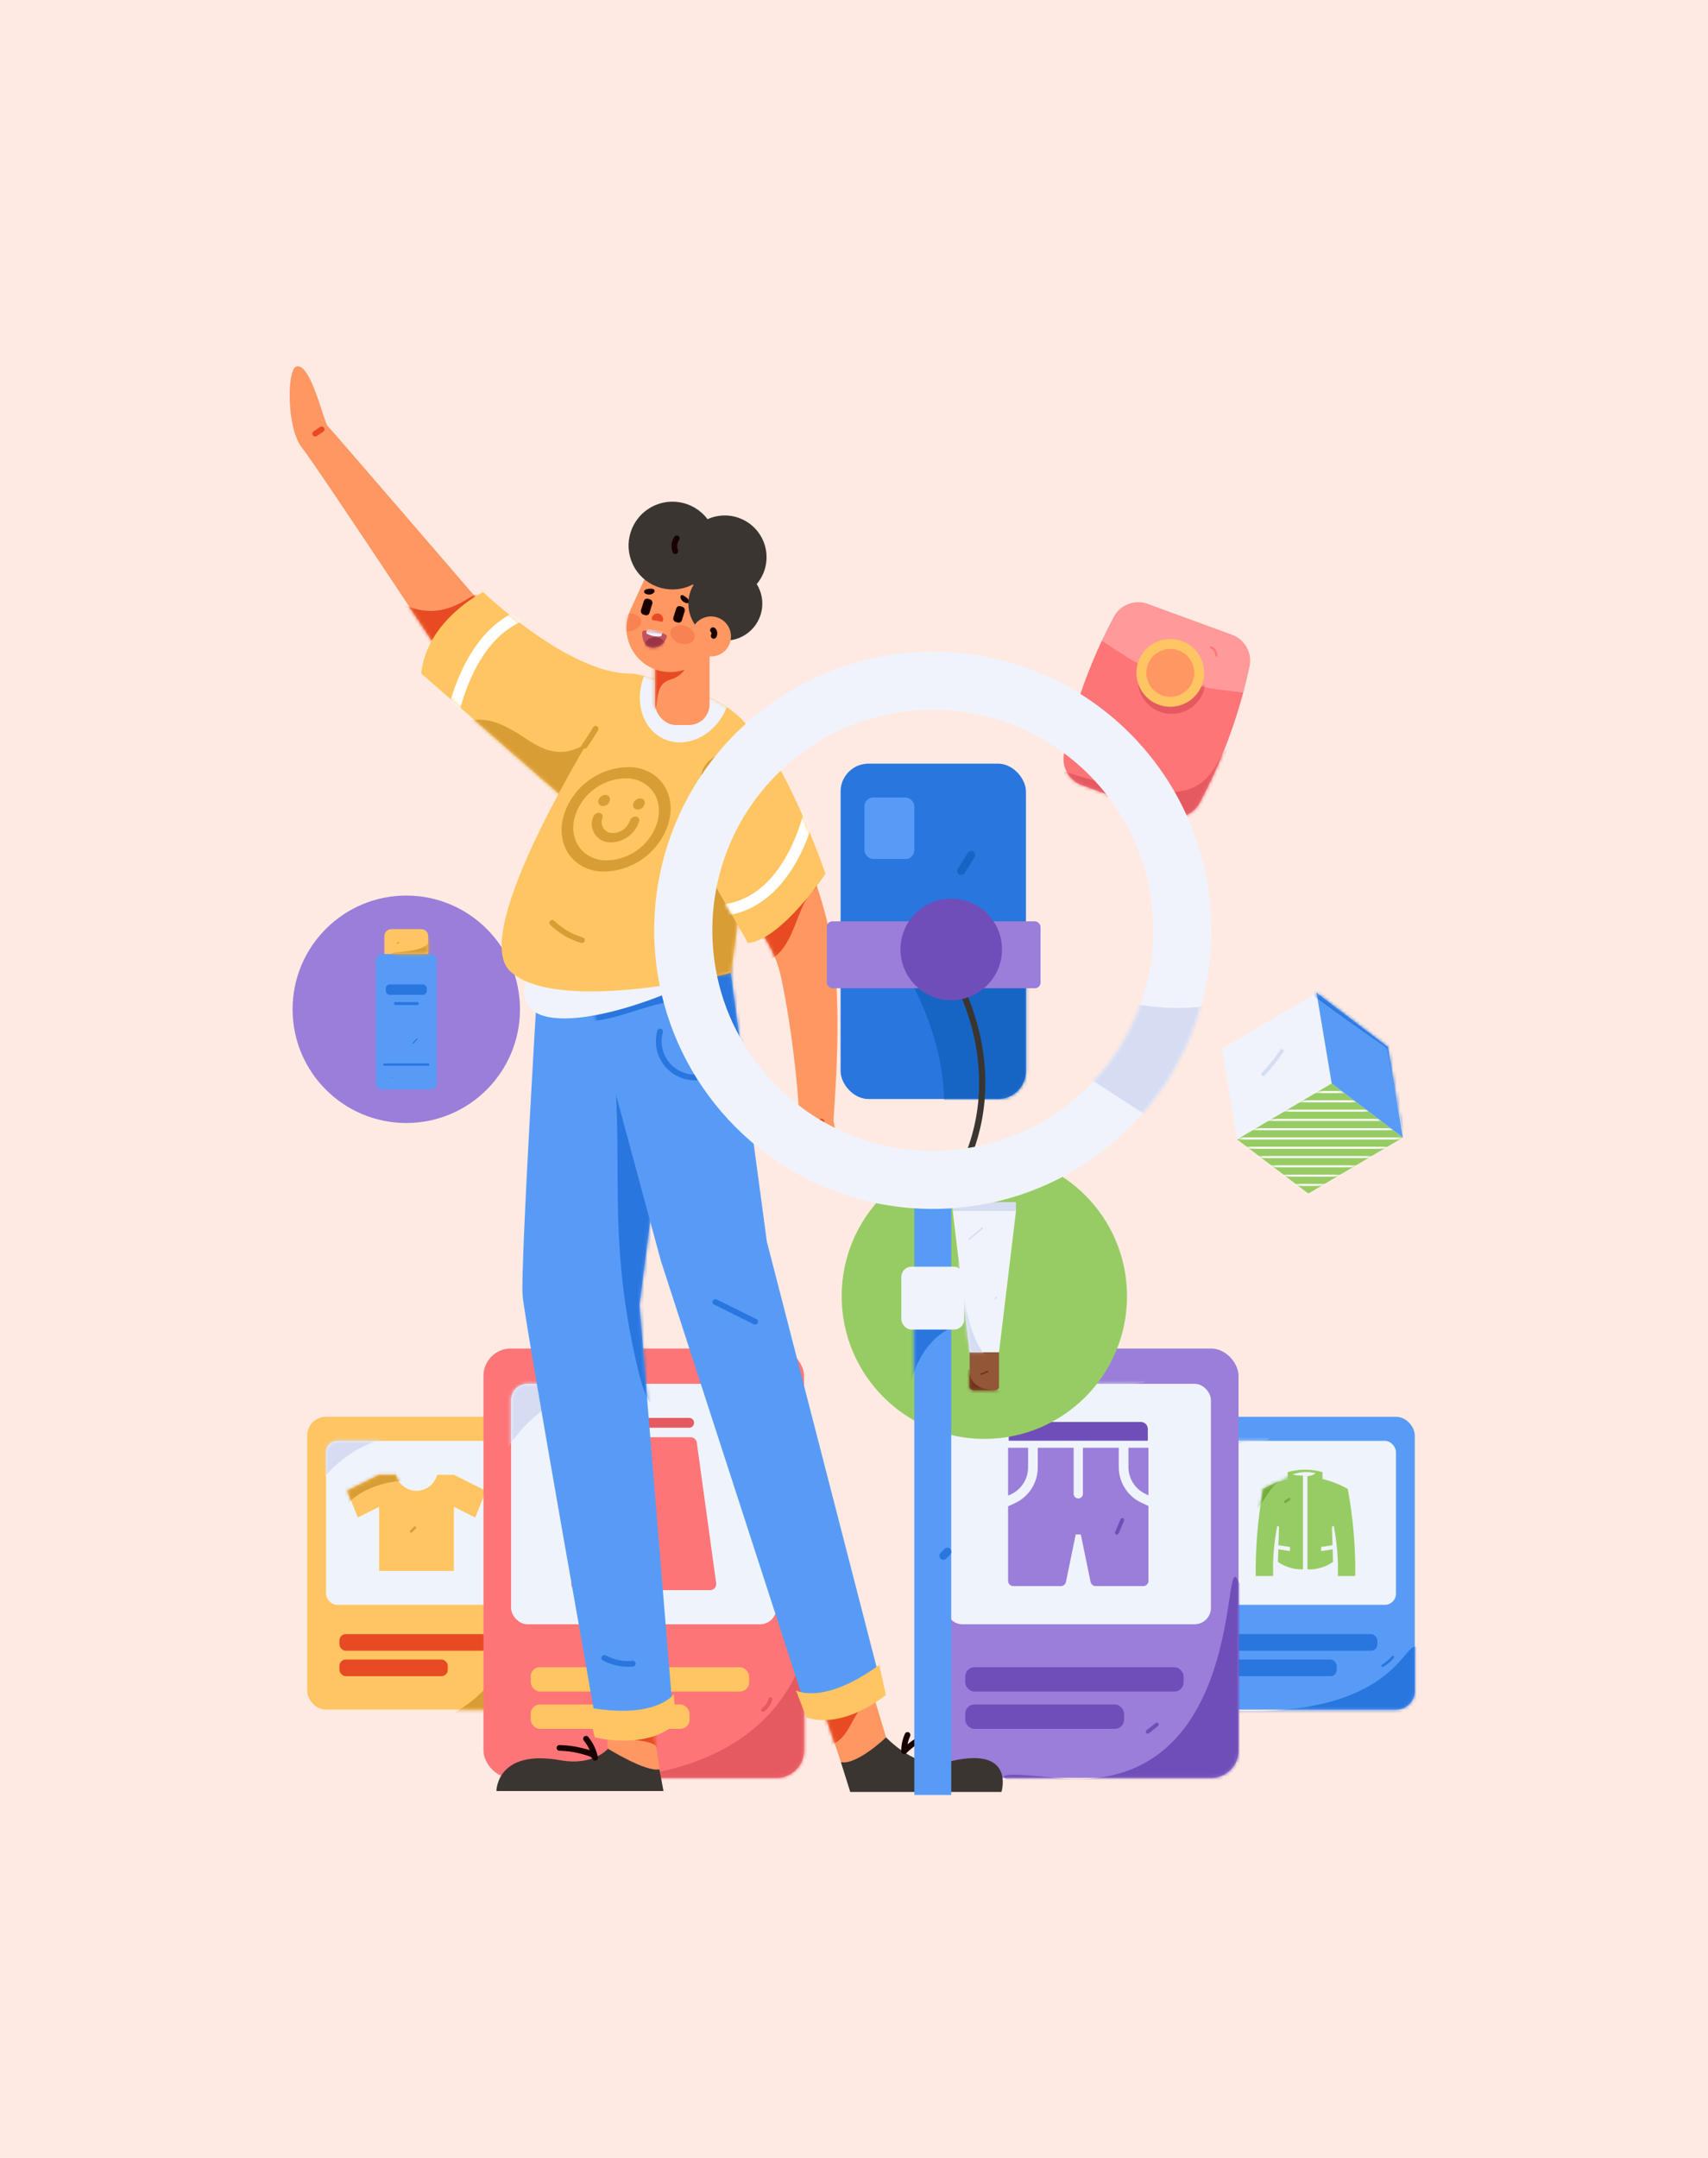 <svg width="513" height="648" viewBox="0 0 513 648" fill="none" xmlns="http://www.w3.org/2000/svg">
<rect width="513" height="648" fill="#FEEAE2"/>
<path d="M373.428 207.92L366.777 207.077L366.182 207.001C355.809 205.693 345.867 202.054 337.1 196.357L337.023 196.307L330.949 192.366C332.012 190.101 333.128 187.862 334.299 185.65C334.381 185.495 334.462 185.34 334.545 185.187C336.397 181.783 340.35 180.104 344.084 181.136C344.301 181.196 344.516 181.265 344.73 181.343L355.191 185.172L370.015 190.598C373.896 192.016 376.15 196.065 375.311 200.111C375.217 200.567 375.11 201.021 375.009 201.476C374.53 203.636 374.002 205.785 373.428 207.92Z" fill="#FF999A"/>
<path d="M357.082 244.39C354.956 245.592 352.41 245.801 350.117 244.96L346.126 243.5L336.215 239.872L327.422 236.654L324.885 235.725C320.998 234.303 318.744 230.242 319.593 226.191C319.745 225.468 319.918 224.75 320.081 224.029C320.493 222.204 320.939 220.387 321.418 218.577C322.335 215.115 323.37 211.687 324.526 208.294C325.69 204.873 326.972 201.496 328.373 198.163C329.192 196.213 330.051 194.281 330.949 192.366L335.464 195.296L337.099 196.357C338.178 197.057 339.273 197.726 340.385 198.363C346.698 201.987 353.544 204.59 360.669 206.078C362.543 206.47 364.433 206.78 366.332 207.021L373.427 207.921C372.88 209.965 372.292 211.996 371.663 214.015C370.588 217.464 369.393 220.872 368.08 224.239C366.778 227.574 365.362 230.862 363.83 234.104C362.912 236.047 361.953 237.972 360.953 239.877C360.739 240.285 360.529 240.696 360.31 241.101C359.566 242.48 358.446 243.62 357.082 244.39V244.39Z" fill="#FE7578"/>
<mask id="mask0_1_2007" style="mask-type:luminance" maskUnits="userSpaceOnUse" x="319" y="192" width="55" height="54">
<path fill-rule="evenodd" clip-rule="evenodd" d="M357.082 244.39C354.956 245.592 352.41 245.801 350.117 244.96L346.126 243.5L336.215 239.872L327.422 236.654L324.885 235.725C320.998 234.303 318.744 230.242 319.593 226.191C319.745 225.468 319.918 224.75 320.081 224.029C320.493 222.204 320.939 220.387 321.418 218.577C322.335 215.115 323.37 211.687 324.526 208.294C325.69 204.873 326.972 201.496 328.373 198.163C329.192 196.213 330.051 194.281 330.949 192.366L335.464 195.296L337.099 196.357C338.178 197.057 339.273 197.726 340.385 198.363C346.698 201.987 353.544 204.59 360.669 206.078C362.543 206.47 364.433 206.78 366.332 207.021L373.427 207.921C372.88 209.965 372.292 211.996 371.663 214.015C370.588 217.464 369.393 220.872 368.08 224.239C366.778 227.574 365.362 230.862 363.83 234.104C362.912 236.047 361.953 237.972 360.953 239.877C360.739 240.285 360.529 240.696 360.31 241.101C359.566 242.48 358.446 243.62 357.082 244.39V244.39Z" fill="white"/>
</mask>
<g mask="url(#mask0_1_2007)">
<path d="M317.729 231.05C360.932 245.23 361.911 234.537 367.314 226.405C372.717 218.273 369.418 245.861 369.418 245.861C369.418 245.861 357.421 253.592 356.57 253.746C355.719 253.9 318.166 240.864 318.166 240.864L314.926 239.516" fill="#E55A61"/>
<path d="M356.2 213.444C353.58 214.662 350.565 214.707 347.911 213.566C344.221 211.986 341.806 208.383 341.747 204.369C341.688 200.356 343.996 196.683 347.638 194.996C348.451 194.618 349.311 194.349 350.195 194.196C355.222 193.328 360.113 196.319 361.632 201.188C363.151 206.058 360.828 211.299 356.2 213.444V213.444Z" fill="#E55A61"/>
</g>
<path d="M355.781 211.288C353.161 212.507 350.146 212.551 347.492 211.41C343.802 209.83 341.387 206.227 341.328 202.213C341.269 198.2 343.577 194.527 347.219 192.84C348.032 192.462 348.892 192.193 349.776 192.04C354.803 191.173 359.694 194.163 361.213 199.033C362.732 203.902 360.409 209.144 355.781 211.288V211.288Z" fill="#FFC562"/>
<path d="M354.527 208.586C352.674 209.447 350.543 209.479 348.666 208.672C346.324 207.67 344.688 205.503 344.364 202.977C344.041 200.45 345.078 197.941 347.092 196.382C349.275 194.685 352.237 194.391 354.711 195.623C357.185 196.856 358.734 199.398 358.695 202.162C358.656 204.926 357.036 207.423 354.528 208.586H354.527Z" fill="#FF9763"/>
<path d="M363.651 194.739C364.514 195.075 365.06 195.932 365 196.856C365.001 197.027 365.139 197.166 365.31 197.168C365.481 197.164 365.618 197.026 365.621 196.856C365.681 195.652 364.948 194.549 363.814 194.138C363.649 194.094 363.478 194.191 363.431 194.356C363.389 194.521 363.485 194.69 363.649 194.739H363.651Z" fill="#FE7578"/>
<path d="M331.875 225.327C332.714 227.209 334.365 228.606 336.359 229.122C336.523 229.161 336.687 229.063 336.732 228.902C336.776 228.74 336.685 228.572 336.525 228.522C334.688 228.045 333.172 226.752 332.412 225.013C332.325 224.866 332.135 224.817 331.987 224.902C331.842 224.992 331.793 225.179 331.876 225.328L331.875 225.327Z" fill="#E55A61"/>
<path d="M399.975 325.343L371.568 342.151L367.006 314.912L395.415 298.104L399.975 325.343V325.343Z" fill="#F0F3FC"/>
<path d="M399.975 325.343L421.371 341.595L392.961 358.406L371.568 342.151L399.975 325.343V325.343Z" fill="#97CC64"/>
<mask id="mask1_1_2007" style="mask-type:luminance" maskUnits="userSpaceOnUse" x="371" y="325" width="51" height="34">
<path fill-rule="evenodd" clip-rule="evenodd" d="M399.975 325.343L421.371 341.595L392.961 358.406L371.568 342.151L399.975 325.343V325.343Z" fill="white"/>
</mask>
<g mask="url(#mask1_1_2007)">
<path d="M360.018 358.605H432.92" stroke="white" stroke-width="0.6"/>
<path d="M360.018 355.816H432.92" stroke="white" stroke-width="0.6"/>
<path d="M360.018 353.028H432.92" stroke="white" stroke-width="0.6"/>
<path d="M360.018 350.239H432.92" stroke="white" stroke-width="0.6"/>
<path d="M360.018 347.451H432.92" stroke="white" stroke-width="0.6"/>
<path d="M360.018 344.662H432.92" stroke="white" stroke-width="0.6"/>
<path d="M360.018 341.874H432.92" stroke="white" stroke-width="0.6"/>
<path d="M360.018 339.085H432.92" stroke="white" stroke-width="0.6"/>
<path d="M360.018 336.297H432.92" stroke="white" stroke-width="0.6"/>
<path d="M360.018 333.508H432.92" stroke="white" stroke-width="0.6"/>
<path d="M360.018 330.72H432.92" stroke="white" stroke-width="0.6"/>
<path d="M360.018 327.931H432.92" stroke="white" stroke-width="0.6"/>
<path d="M360.018 325.143H432.92" stroke="white" stroke-width="0.6"/>
</g>
<path d="M395.415 298.104L416.808 314.356L421.371 341.595L399.975 325.343L395.415 298.104V298.104Z" fill="#589BF7"/>
<mask id="mask2_1_2007" style="mask-type:luminance" maskUnits="userSpaceOnUse" x="395" y="298" width="27" height="44">
<path fill-rule="evenodd" clip-rule="evenodd" d="M395.415 298.104L416.808 314.356L421.371 341.595L399.975 325.343L395.415 298.104V298.104Z" fill="white"/>
</mask>
<g mask="url(#mask2_1_2007)">
<path d="M393.29 298.104C417.011 315.564 416.545 314.159 416.71 315.444C416.875 316.728 421.37 339.427 421.37 340.511C421.37 341.595 422.013 312.183 422.013 312.183L413.053 300.983L396.468 295.581" fill="#2976DF"/>
</g>
<path d="M384.526 315.278C382.884 317.738 381.032 320.051 378.992 322.192C378.494 322.715 379.287 323.51 379.786 322.986C381.891 320.774 383.802 318.385 385.496 315.845C385.898 315.242 384.926 314.679 384.526 315.278V315.278Z" fill="#D6DCF2"/>
<rect x="359.276" y="425.45" width="65.659" height="87.917" rx="5.593" fill="#589BF7"/>
<mask id="mask3_1_2007" style="mask-type:luminance" maskUnits="userSpaceOnUse" x="359" y="425" width="66" height="89">
<rect x="359.276" y="425.45" width="65.659" height="87.917" rx="5.593" fill="white"/>
</mask>
<g mask="url(#mask3_1_2007)">
<path d="M427.912 498.339C420.998 483.036 427.967 518.267 363.621 513.367C299.275 508.467 394.826 539.613 394.826 539.613L440.504 511.192" fill="#2976DF"/>
</g>
<rect x="364.934" y="432.673" width="54.344" height="49.237" rx="3.339" fill="#EFF3FC"/>
<mask id="mask4_1_2007" style="mask-type:luminance" maskUnits="userSpaceOnUse" x="364" y="432" width="56" height="50">
<rect x="364.934" y="432.673" width="54.344" height="49.237" rx="3.339" fill="white"/>
</mask>
<g mask="url(#mask4_1_2007)">
<path d="M342.73 449.457C361.741 451.186 362.212 432.673 377.161 432.673C392.11 432.673 359.276 427.235 359.276 427.235L357.05 431.68" fill="#D6DCF2"/>
</g>
<rect x="368.953" y="490.708" width="44.732" height="4.993" rx="1.892" fill="#2976DF"/>
<rect x="368.953" y="498.339" width="32.534" height="4.993" rx="1.892" fill="#2976DF"/>
<path d="M379.403 447.11C377.812 455.735 377.061 464.494 377.161 473.263H382.392C382.227 468.209 382.645 463.153 383.637 458.194L384.166 458.442L383.987 464.012L387.451 464.538V465.769L383.947 465.237L383.826 469.029C386.029 470.556 388.661 471.338 391.34 471.264V443.08C390.282 443.14 389.22 443.036 388.194 442.769C390.43 441.951 392.859 441.821 395.169 442.396C394.448 442.924 393.586 443.227 392.693 443.267V471.27C395.431 471.369 398.129 470.584 400.386 469.031L400.265 465.244L396.799 465.77V464.54L400.225 464.02L400.046 458.444L400.575 458.196C401.568 463.154 401.986 468.211 401.821 473.265H407.051C407.153 464.495 406.403 455.736 404.81 447.112C402.424 445.771 399.868 444.762 397.21 444.111V442.069C393.794 441.072 390.165 441.072 386.749 442.069V444.178C384.182 444.827 381.712 445.814 379.404 447.112L379.403 447.11Z" fill="#97CC64"/>
<mask id="mask5_1_2007" style="mask-type:luminance" maskUnits="userSpaceOnUse" x="377" y="441" width="31" height="33">
<path fill-rule="evenodd" clip-rule="evenodd" d="M379.403 447.11C377.812 455.735 377.061 464.494 377.161 473.263H382.392C382.227 468.209 382.645 463.153 383.637 458.194L384.166 458.442L383.987 464.012L387.451 464.538V465.769L383.947 465.237L383.826 469.029C386.029 470.556 388.661 471.338 391.34 471.264V443.08C390.282 443.14 389.22 443.036 388.194 442.769C390.43 441.951 392.859 441.821 395.169 442.396C394.448 442.924 393.586 443.227 392.693 443.267V471.27C395.431 471.369 398.129 470.584 400.386 469.031L400.265 465.244L396.799 465.77V464.54L400.225 464.02L400.046 458.444L400.575 458.196C401.568 463.154 401.986 468.211 401.821 473.265H407.051C407.153 464.495 406.403 455.736 404.81 447.112C402.424 445.771 399.868 444.762 397.21 444.111V442.069C393.794 441.072 390.165 441.072 386.749 442.069V444.178C384.182 444.827 381.712 445.814 379.404 447.112L379.403 447.11Z" fill="white"/>
</mask>
<g mask="url(#mask5_1_2007)">
<path d="M368.952 453.345C379.58 458.715 379.099 446.157 385.219 444.618C391.339 443.079 378.654 441.32 378.654 441.32L377.161 444.457" fill="#75AA3C"/>
</g>
<path d="M386.973 449.857L385.862 450.597C385.775 450.651 385.71 450.735 385.681 450.833C385.638 450.988 385.694 451.153 385.821 451.251C385.948 451.349 386.122 451.36 386.26 451.279L387.372 450.538C387.459 450.484 387.523 450.4 387.553 450.302C387.596 450.147 387.54 449.982 387.413 449.884C387.286 449.786 387.112 449.776 386.973 449.857Z" fill="#75AA3C"/>
<path d="M418.041 497.356C417.21 498.341 416.22 499.181 415.112 499.841C414.924 499.951 414.861 500.193 414.971 500.381C415.081 500.57 415.323 500.633 415.512 500.523C416.679 499.83 417.722 498.949 418.6 497.914C418.749 497.757 418.749 497.512 418.6 497.356C418.445 497.203 418.197 497.203 418.042 497.356H418.041Z" fill="#2976DF"/>
<rect x="92.272" y="425.45" width="65.659" height="87.917" rx="5.593" fill="#FFC562"/>
<mask id="mask6_1_2007" style="mask-type:luminance" maskUnits="userSpaceOnUse" x="92" y="425" width="66" height="89">
<rect x="92.272" y="425.45" width="65.659" height="87.917" rx="5.593" fill="white"/>
</mask>
<g mask="url(#mask6_1_2007)">
<path d="M161.603 427.316C169.707 523.542 123.393 523.201 91.552 519.668C59.711 516.135 139.532 536.505 139.532 536.505L162.039 532.801L175.641 478.022" fill="#D89D35"/>
</g>
<rect x="97.93" y="432.673" width="54.344" height="49.237" rx="3.339" fill="#EFF3FC"/>
<mask id="mask7_1_2007" style="mask-type:luminance" maskUnits="userSpaceOnUse" x="97" y="432" width="56" height="50">
<rect x="97.93" y="432.673" width="54.344" height="49.237" rx="3.339" fill="white"/>
</mask>
<g mask="url(#mask7_1_2007)">
<path d="M87.677 467.613C93.868 424.652 133.078 430.207 133.078 430.207L72.314 428.238" fill="#D6DCF2"/>
</g>
<rect x="101.949" y="490.708" width="44.732" height="4.993" rx="1.892" fill="#E84B23"/>
<rect x="101.949" y="498.339" width="32.534" height="4.993" rx="1.892" fill="#E84B23"/>
<path d="M136.324 442.862H131.289C130.569 445.691 128.023 447.671 125.104 447.671C122.185 447.671 119.639 445.691 118.919 442.862H113.876V442.866L104.262 447.672L107.469 455.688L113.876 452.48V471.721H136.323V452.48L142.734 455.688L145.941 447.672L136.324 442.862Z" fill="#FFC562"/>
<mask id="mask8_1_2007" style="mask-type:luminance" maskUnits="userSpaceOnUse" x="104" y="442" width="42" height="30">
<path fill-rule="evenodd" clip-rule="evenodd" d="M136.324 442.862H131.289C130.569 445.691 128.023 447.671 125.104 447.671C122.185 447.671 119.639 445.691 118.919 442.862H113.876V442.866L104.262 447.672L107.469 455.688L113.876 452.48V471.721H136.323V452.48L142.734 455.688L145.941 447.672L136.324 442.862Z" fill="white"/>
</mask>
<g mask="url(#mask8_1_2007)">
<path d="M102.756 455.021C104.262 447.672 118.189 443.582 123.512 445.022C128.834 446.461 116.089 436.365 116.089 436.365L90.905 443.612" fill="#D89D35"/>
</g>
<path d="M124.347 458.464L123.233 459.573C123.133 459.673 123.094 459.818 123.13 459.954C123.167 460.09 123.273 460.197 123.41 460.233C123.546 460.269 123.691 460.23 123.791 460.131L124.905 459.022C125.059 458.868 125.059 458.618 124.905 458.464C124.751 458.31 124.501 458.31 124.347 458.464V458.464Z" fill="#D89D35"/>
<path d="M150.931 502.042C150.897 502.09 150.863 502.137 150.827 502.184C150.851 502.153 150.844 502.162 150.824 502.188L150.768 502.256C150.697 502.343 150.622 502.426 150.544 502.506C150.462 502.59 150.377 502.672 150.289 502.75C150.249 502.785 150.209 502.819 150.168 502.853L150.099 502.908C150.144 502.874 150.104 502.905 150.081 502.922C149.902 503.056 149.713 503.176 149.515 503.281C149.417 503.334 149.316 503.382 149.214 503.428C149.148 503.459 149.236 503.421 149.195 503.437L149.113 503.469C149.058 503.492 149.002 503.51 148.947 503.529C148.808 503.565 148.699 503.672 148.662 503.81C148.625 503.948 148.666 504.096 148.768 504.195C148.871 504.295 149.019 504.331 149.156 504.29C150.15 503.949 151.01 503.302 151.613 502.44C151.721 502.252 151.658 502.011 151.471 501.9C151.282 501.796 151.045 501.858 150.931 502.042V502.042Z" fill="#D89D35"/>
<rect x="145.21" y="404.95" width="96.28" height="128.918" rx="8.201" fill="#FE7578"/>
<mask id="mask9_1_2007" style="mask-type:luminance" maskUnits="userSpaceOnUse" x="145" y="404" width="97" height="130">
<rect x="145.21" y="404.95" width="96.28" height="128.918" rx="8.201" fill="white"/>
</mask>
<g mask="url(#mask9_1_2007)">
<path d="M246.066 454.539C233.194 429.847 282.742 544.689 156.031 533.868C29.32 523.046 256.049 573.762 256.049 573.762L272.099 483.612" fill="#E55A61"/>
</g>
<rect x="153.506" y="415.541" width="79.689" height="72.2" rx="4.896" fill="#EFF3FC"/>
<mask id="mask10_1_2007" style="mask-type:luminance" maskUnits="userSpaceOnUse" x="153" y="415" width="81" height="73">
<rect x="153.506" y="415.541" width="79.689" height="72.2" rx="4.896" fill="white"/>
</mask>
<g mask="url(#mask10_1_2007)">
<path d="M144.216 466.233C145.55 392.918 231.807 415.541 231.807 415.541L134.156 409.037L128.4 415.541" fill="#D6DCF2"/>
</g>
<rect x="159.399" y="500.641" width="65.594" height="7.322" rx="2.774" fill="#FFC562"/>
<rect x="159.399" y="511.832" width="47.707" height="7.322" rx="2.774" fill="#FFC562"/>
<path d="M215.127 475.589L209.268 433.088C209.073 432.167 208.234 431.527 207.294 431.581H179.405C178.465 431.527 177.626 432.167 177.431 433.088L171.572 475.589C171.546 476.114 171.748 476.625 172.127 476.991C172.505 477.357 173.023 477.541 173.547 477.498H188.893C189.866 477.558 190.725 476.869 190.876 475.906L192.919 450.159C192.968 449.938 193.164 449.78 193.39 449.78C193.616 449.78 193.812 449.938 193.861 450.159L195.827 475.901C195.976 476.866 196.837 477.559 197.812 477.497H213.153C213.677 477.541 214.195 477.356 214.573 476.991C214.951 476.625 215.153 476.114 215.127 475.589Z" fill="#FE7578"/>
<path d="M179.582 428.732H206.99C207.804 428.732 208.464 428.072 208.464 427.257C208.464 426.443 207.804 425.783 206.99 425.783H179.582C178.768 425.783 178.108 426.443 178.108 427.257C178.108 428.072 178.768 428.732 179.582 428.732V428.732Z" fill="#E55A61"/>
<path d="M188.587 441.386L182.613 447.903C182.111 448.452 182.927 449.272 183.432 448.722L189.406 442.204C189.908 441.656 189.092 440.835 188.587 441.386Z" fill="#E55A61"/>
<path d="M230.85 510.081C230.81 510.237 230.764 510.392 230.711 510.543C230.686 510.615 230.659 510.686 230.631 510.757C230.574 510.909 230.66 510.698 230.622 510.783L230.57 510.899C230.435 511.191 230.276 511.472 230.094 511.737C230.051 511.8 230.006 511.86 229.961 511.923C229.908 511.999 230.044 511.821 229.943 511.947L229.879 512.025C229.777 512.149 229.67 512.269 229.557 512.384C229.444 512.499 229.327 512.609 229.205 512.714C229.141 512.769 229.076 512.823 229.009 512.875C229.053 512.84 229.045 512.847 229.005 512.876L228.881 512.965C228.7 513.068 228.588 513.26 228.588 513.469C228.588 513.677 228.701 513.869 228.882 513.972C229.064 514.074 229.286 514.072 229.465 513.964C230.697 513.108 231.584 511.84 231.966 510.389C232.023 510.189 231.968 509.974 231.822 509.826C231.677 509.677 231.463 509.618 231.262 509.671C231.061 509.724 230.904 509.881 230.85 510.081V510.081Z" fill="#E55A61"/>
<rect x="275.718" y="404.95" width="96.28" height="128.918" rx="8.201" fill="#9A7ED9"/>
<mask id="mask11_1_2007" style="mask-type:luminance" maskUnits="userSpaceOnUse" x="275" y="404" width="97" height="130">
<rect x="275.718" y="404.95" width="96.28" height="128.918" rx="8.201" fill="white"/>
</mask>
<g mask="url(#mask11_1_2007)">
<path d="M371.998 475.061C366.595 461.513 375.678 540.329 316.829 533.868C257.98 527.406 387.231 556.732 387.231 556.732L397.731 507.963" fill="#6F4EB9"/>
</g>
<rect x="284.014" y="415.541" width="79.689" height="72.2" rx="4.896" fill="#EFF3FC"/>
<mask id="mask12_1_2007" style="mask-type:luminance" maskUnits="userSpaceOnUse" x="284" y="415" width="80" height="73">
<rect x="284.014" y="415.541" width="79.689" height="72.2" rx="4.896" fill="white"/>
</mask>
<g mask="url(#mask12_1_2007)">
<path d="M281.513 451.641C275.718 418.791 299.642 415.31 335.82 415.541C371.998 415.771 275.718 404.95 275.718 404.95L264.134 408.653" fill="#D6DCF2"/>
</g>
<rect x="289.907" y="500.641" width="65.594" height="7.322" rx="2.774" fill="#6F4EB9"/>
<rect x="289.907" y="511.832" width="47.707" height="7.322" rx="2.774" fill="#6F4EB9"/>
<path d="M336.023 440.562V434.756H325.253V448.577C325.253 449.347 324.628 449.971 323.858 449.971C323.088 449.971 322.464 449.347 322.464 448.577V434.756H311.694V440.667C311.694 445.248 309.04 449.415 304.888 451.352L302.779 452.337V474.711C302.779 475.581 303.484 476.287 304.354 476.287H318.615C319.363 476.287 320.008 475.761 320.158 475.028L323.088 460.79H324.627L327.557 475.028C327.707 475.761 328.352 476.287 329.1 476.287H343.361C343.779 476.287 344.18 476.121 344.475 475.825C344.771 475.53 344.937 475.129 344.937 474.711V452.232L342.828 451.247C338.676 449.31 336.023 445.143 336.023 440.562Z" fill="#9A7ED9"/>
<path d="M338.934 434.755V440.562C338.941 444.01 340.937 447.144 344.059 448.609L344.938 449.019V434.754L338.934 434.755Z" fill="#9A7ED9"/>
<path d="M308.783 440.666V434.755H302.778V449.124L303.657 448.714C306.779 447.248 308.775 444.114 308.783 440.666Z" fill="#9A7ED9"/>
<path d="M344.748 429.085C344.747 427.932 343.812 426.996 342.659 426.996H305.058C304.504 426.996 303.972 427.216 303.58 427.608C303.189 428 302.969 428.531 302.969 429.085V432.632H344.748V429.085Z" fill="#6F4EB9"/>
<path d="M336.588 456.152L334.959 459.954C334.808 460.231 334.899 460.577 335.166 460.745C335.442 460.904 335.795 460.812 335.958 460.538L337.587 456.736C337.737 456.459 337.646 456.112 337.379 455.944C337.103 455.785 336.75 455.878 336.588 456.152V456.152Z" fill="#6F4EB9"/>
<path d="M347.042 517.459L344.313 519.615C344.088 519.841 344.088 520.207 344.313 520.433C344.543 520.65 344.902 520.65 345.132 520.433L347.86 518.278C348.085 518.051 348.085 517.686 347.86 517.459C347.63 517.243 347.271 517.243 347.042 517.459V517.459Z" fill="#6F4EB9"/>
<circle cx="122.029" cy="303.077" r="34.15" fill="#9A7ED9"/>
<rect x="112.912" y="286.483" width="18.235" height="40.664" rx="1.769" fill="#589BF7"/>
<path d="M117.547 279.007H126.512C127.681 279.007 128.629 279.954 128.629 281.123V286.483H115.432V281.122C115.432 279.954 116.379 279.007 117.547 279.007Z" fill="#FFC562"/>
<mask id="mask13_1_2007" style="mask-type:luminance" maskUnits="userSpaceOnUse" x="115" y="279" width="14" height="8">
<path fill-rule="evenodd" clip-rule="evenodd" d="M117.547 279.007H126.512C127.681 279.007 128.629 279.954 128.629 281.123V286.483H115.432V281.122C115.432 279.954 116.379 279.007 117.547 279.007Z" fill="white"/>
</mask>
<g mask="url(#mask13_1_2007)">
<path d="M117.6 286.483C116.82 285.438 128.863 286.461 128.912 282.122C128.961 277.784 131.74 287.729 131.74 287.729L123.695 289.484" fill="#D89D35"/>
</g>
<rect x="115.866" y="295.617" width="12.328" height="3.12" rx="1.182" fill="#2976DF"/>
<rect x="118.324" y="300.915" width="7.411" height="0.878" rx="0.332" fill="#2976DF"/>
<rect x="115.159" y="319.345" width="13.741" height="0.683" fill="#2976DF"/>
<path d="M119.694 282.853L119.303 283.113C119.266 283.136 119.238 283.172 119.225 283.214C119.214 283.259 119.22 283.306 119.243 283.345C119.265 283.384 119.302 283.412 119.346 283.424C119.39 283.435 119.436 283.429 119.475 283.406L119.865 283.146C119.902 283.123 119.93 283.087 119.943 283.045C119.955 283.001 119.949 282.954 119.926 282.914C119.903 282.875 119.866 282.847 119.822 282.835C119.779 282.824 119.733 282.83 119.694 282.853Z" fill="#D89D35"/>
<path d="M124.191 313.415L125.361 312.115C125.426 312.048 125.426 311.942 125.361 311.875C125.295 311.81 125.188 311.81 125.121 311.875L123.951 313.175C123.887 313.242 123.887 313.348 123.951 313.415C124.018 313.481 124.124 313.481 124.191 313.415Z" fill="#2976DF"/>
<path d="M117.698 323.742C117.79 323.739 117.862 323.664 117.862 323.572C117.862 323.481 117.79 323.406 117.698 323.403C117.607 323.406 117.535 323.481 117.535 323.572C117.535 323.664 117.607 323.739 117.698 323.742Z" fill="#7B5CB7"/>
<circle cx="295.65" cy="389.234" r="42.853" fill="#97CC64"/>
<path d="M291.241 406.022H300.059V416.367C300.059 416.983 299.56 417.483 298.943 417.483H292.357C292.061 417.483 291.777 417.365 291.568 417.156C291.358 416.947 291.241 416.663 291.241 416.367V406.022H291.241Z" fill="#935738"/>
<mask id="mask14_1_2007" style="mask-type:luminance" maskUnits="userSpaceOnUse" x="291" y="406" width="10" height="12">
<path fill-rule="evenodd" clip-rule="evenodd" d="M291.241 406.022H300.059V416.367C300.059 416.983 299.56 417.483 298.943 417.483H292.357C292.061 417.483 291.777 417.365 291.568 417.156C291.358 416.947 291.241 416.663 291.241 416.367V406.022H291.241Z" fill="white"/>
</mask>
<g mask="url(#mask14_1_2007)">
<path d="M290.576 411.754C292.203 409.118 288.63 417.073 298.944 417.484C309.257 417.895 289.316 419.614 289.316 419.614L287.253 415.682" fill="#6D3417"/>
</g>
<path d="M305.159 363.582H286.14L291.237 406.06H300.062L305.159 363.582V363.582Z" fill="#F0F3FC"/>
<mask id="mask15_1_2007" style="mask-type:luminance" maskUnits="userSpaceOnUse" x="286" y="363" width="20" height="44">
<path fill-rule="evenodd" clip-rule="evenodd" d="M305.159 363.582H286.14L291.237 406.06H300.062L305.159 363.582V363.582Z" fill="white"/>
</mask>
<g mask="url(#mask15_1_2007)">
<path d="M287.221 380.122C289.201 372.97 287.767 406.206 300.059 409.529C312.351 412.852 280.606 412.421 280.606 412.421L280.491 400.343" fill="#D6DCF2"/>
</g>
<rect x="286.141" y="360.984" width="19.019" height="2.598" fill="#D6DCF2"/>
<path d="M294.893 368.577C293.673 369.747 292.384 370.841 291.031 371.854C290.807 372.022 291.026 372.404 291.253 372.234C292.636 371.2 293.956 370.082 295.203 368.888C295.408 368.692 295.097 368.381 294.893 368.578L294.893 368.577Z" fill="#D6DCF2"/>
<path d="M299.131 389.432L298.787 389.776C298.746 389.818 298.723 389.873 298.722 389.931C298.722 390.053 298.821 390.151 298.942 390.151C299 390.15 299.056 390.127 299.097 390.087L299.441 389.743C299.482 389.701 299.505 389.646 299.506 389.588C299.505 389.53 299.482 389.474 299.441 389.433C299.4 389.392 299.344 389.369 299.286 389.368C299.228 389.369 299.173 389.392 299.131 389.433L299.131 389.432Z" fill="#D6DCF2"/>
<path d="M294.645 412.834C295.386 412.66 296.098 412.384 296.762 412.012C297.009 411.874 296.787 411.494 296.54 411.633C295.909 411.985 295.232 412.246 294.529 412.41C294.253 412.475 294.37 412.898 294.646 412.834H294.645Z" fill="#6D3417"/>
<path d="M147.34 184.532C145.027 181.834 99.548 129.032 98.391 127.875C97.234 126.719 93.22 108.343 88.882 110.121C86.185 111.227 86.057 128.646 90.682 134.428C95.307 140.209 143.099 212.629 143.099 212.629L147.34 184.532Z" fill="#FF9763"/>
<mask id="mask16_1_2007" style="mask-type:luminance" maskUnits="userSpaceOnUse" x="87" y="110" width="61" height="103">
<path fill-rule="evenodd" clip-rule="evenodd" d="M147.34 184.532C145.027 181.834 99.548 129.032 98.391 127.875C97.234 126.719 93.22 108.343 88.882 110.121C86.185 111.227 86.057 128.646 90.682 134.428C95.307 140.209 143.099 212.629 143.099 212.629L147.34 184.532Z" fill="white"/>
</mask>
<g mask="url(#mask16_1_2007)">
<path d="M108.678 171.686C129.787 194.795 141.705 176.527 145.079 177.773C148.454 179.019 149.342 189.462 149.342 189.462L135.565 204.235L114.456 200.572" fill="#E84B23"/>
</g>
<path d="M126.527 202.261C128.069 186.33 145.078 177.773 145.078 177.773C145.078 177.773 170.722 202.261 189.222 202.261C201.662 202.261 192.819 220.761 192.819 220.761L178.336 247.484L126.527 202.261Z" fill="#FFC562"/>
<mask id="mask17_1_2007" style="mask-type:luminance" maskUnits="userSpaceOnUse" x="126" y="177" width="70" height="71">
<path fill-rule="evenodd" clip-rule="evenodd" d="M126.527 202.261C128.069 186.33 145.078 177.773 145.078 177.773C145.078 177.773 170.722 202.261 189.222 202.261C201.662 202.261 192.819 220.761 192.819 220.761L178.336 247.484L126.527 202.261Z" fill="white"/>
</mask>
<g mask="url(#mask17_1_2007)">
<path d="M121.995 221.316C142.759 216.43 143.793 212.196 158.918 222.428C174.043 232.66 179.735 216.088 186.277 218.424C192.819 220.761 193.394 253.123 193.394 253.123L164.923 258.016L121.995 221.316Z" fill="#D89D35"/>
<path d="M169.885 183.452C141.011 179.294 135.383 217.712 135.383 217.712" stroke="white" stroke-width="3.454" stroke-linecap="round" stroke-linejoin="round"/>
</g>
<path d="M238.094 247.484C238.932 248.321 248.403 270.722 250.443 287.12C253.094 308.441 250.085 336.03 250.376 336.901C250.89 338.443 254.802 360.514 250.398 355.985C247.026 352.517 243.785 341.302 243.785 341.302C243.785 341.302 237.956 347.467 239.839 342.297C241.066 338.93 238.362 309.997 234.312 292.228C233.047 287.337 230.821 282.748 227.763 278.727C223.653 272.921 238.094 247.484 238.094 247.484Z" fill="#FF9763"/>
<mask id="mask18_1_2007" style="mask-type:luminance" maskUnits="userSpaceOnUse" x="227" y="247" width="26" height="110">
<path fill-rule="evenodd" clip-rule="evenodd" d="M238.094 247.484C238.932 248.321 248.403 270.722 250.443 287.12C253.094 308.441 250.085 336.03 250.376 336.901C250.89 338.443 254.802 360.514 250.398 355.985C247.026 352.517 243.785 341.302 243.785 341.302C243.785 341.302 237.956 347.467 239.839 342.297C241.066 338.93 238.362 309.997 234.312 292.228C233.047 287.337 230.821 282.748 227.763 278.727C223.653 272.921 238.094 247.484 238.094 247.484Z" fill="white"/>
</mask>
<g mask="url(#mask18_1_2007)">
<path d="M225.556 289.601C238.888 289.675 238.335 272.404 244.278 267.374C250.221 262.344 230.888 266.344 230.888 266.344L221.308 278.727" fill="#E84B23"/>
</g>
<path d="M181.225 511.263L183.4 532.955H198.364L194.114 505.1L181.225 511.263V511.263Z" fill="#FF9763"/>
<mask id="mask19_1_2007" style="mask-type:luminance" maskUnits="userSpaceOnUse" x="181" y="505" width="18" height="28">
<path fill-rule="evenodd" clip-rule="evenodd" d="M181.225 511.263L183.4 532.955H198.364L194.114 505.1L181.225 511.263V511.263Z" fill="white"/>
</mask>
<g mask="url(#mask19_1_2007)">
<path d="M179.341 519.028C179.337 522.876 194.997 521.551 197.054 524.38C199.111 527.209 198.362 519.028 198.362 519.028L193.779 514.432L186.557 514.654" fill="#E84B23"/>
</g>
<path d="M149.099 537.834C149.099 537.834 149.099 525.122 168.379 528.592C178.192 530.358 182.616 525.122 182.616 525.122C182.616 525.122 193.903 532.162 198.057 531.322L199.28 537.834H149.099Z" fill="#3A3530"/>
<path d="M257.442 492.767L269.42 532.634H253.745L241.443 496.101L257.442 492.767V492.767Z" fill="#FF9763"/>
<mask id="mask20_1_2007" style="mask-type:luminance" maskUnits="userSpaceOnUse" x="241" y="492" width="29" height="41">
<path fill-rule="evenodd" clip-rule="evenodd" d="M257.442 492.767L269.42 532.634H253.745L241.443 496.101L257.442 492.767V492.767Z" fill="white"/>
</mask>
<g mask="url(#mask20_1_2007)">
<path d="M241.444 525.122C257.775 526.097 253.338 513.775 262.667 510.159C271.996 506.544 252.577 505.1 252.577 505.1L240.133 514.965" fill="#E84B23"/>
</g>
<path d="M300.795 538.1C300.795 538.1 305.257 523.605 284.13 529.236C275.375 531.569 266.137 521.709 266.137 521.709C266.137 521.709 257.373 530.105 252.577 529.163L255.367 538.1H300.795Z" fill="#3A3530"/>
<path d="M179.692 521.004C197.307 523.851 202.369 517.444 202.369 517.444L192.049 391.888L205.924 283.199L161.985 286.283C161.985 286.283 156.204 380.882 156.975 389.19C157.746 397.498 179.692 521.004 179.692 521.004Z" fill="#589BF7"/>
<mask id="mask21_1_2007" style="mask-type:luminance" maskUnits="userSpaceOnUse" x="156" y="283" width="50" height="239">
<path fill-rule="evenodd" clip-rule="evenodd" d="M179.692 521.004C197.307 523.851 202.369 517.444 202.369 517.444L192.049 391.888L205.924 283.199L161.985 286.283C161.985 286.283 156.204 380.882 156.975 389.19C157.746 397.498 179.692 521.004 179.692 521.004Z" fill="white"/>
</mask>
<g mask="url(#mask21_1_2007)">
<path d="M183.524 312.426C188.139 347.312 181.599 368.891 191.544 410.92C201.49 452.948 205.924 359.587 205.924 359.587L209.19 344.188" fill="#2976DF"/>
</g>
<path d="M183.344 322.551L198.472 378.527L243.085 516.026C251.174 516.242 259.064 513.502 265.278 508.319L230.334 372.874L217.649 278.727L172.708 283.199" fill="#589BF7"/>
<mask id="mask22_1_2007" style="mask-type:luminance" maskUnits="userSpaceOnUse" x="172" y="278" width="94" height="239">
<path fill-rule="evenodd" clip-rule="evenodd" d="M183.344 322.551L198.472 378.527L243.085 516.026C251.174 516.242 259.064 513.502 265.278 508.319L230.334 372.874L217.649 278.727L172.708 283.199" fill="white"/>
</mask>
<g mask="url(#mask22_1_2007)">
<path d="M152.083 282.326C173.335 341.714 207.696 266.204 227.028 323.533C246.359 380.861 217.65 278.727 217.65 278.727L170.451 258.123L147.341 274.121L126.528 289.601L117.171 302.04" fill="#2976DF"/>
</g>
<path d="M161.986 286.283C145.323 312.395 177.789 309.46 209.519 294.245C241.25 279.029 179.331 284.162 179.331 284.162" fill="#F0F3FC"/>
<path d="M189.222 202.261C189.222 202.261 214.916 205.344 224.681 218.192C224.681 218.192 224.681 260.331 219.456 292.135C219.456 292.135 167.638 304.982 153.25 291.679C142.979 282.183 165.696 240.689 179.542 217.712" fill="#FFC562"/>
<mask id="mask23_1_2007" style="mask-type:luminance" maskUnits="userSpaceOnUse" x="150" y="202" width="75" height="96">
<path fill-rule="evenodd" clip-rule="evenodd" d="M189.222 202.261C189.222 202.261 214.916 205.344 224.681 218.192C224.681 218.192 224.681 260.331 219.456 292.135C219.456 292.135 167.638 304.982 153.25 291.679C142.979 282.183 165.696 240.689 179.542 217.712" fill="white"/>
</mask>
<g mask="url(#mask23_1_2007)">
<path d="M223.846 293.382C185.606 320.238 223.197 293.96 211.593 262.066C207.263 250.164 208.297 243.335 208.297 243.335L233.654 285.597L223.846 295.828" fill="#D89D35"/>
<path fill-rule="evenodd" clip-rule="evenodd" d="M169.444 244.474C172.359 235.702 180.758 229.943 189.991 230.387C198.61 231.251 203.386 238.961 200.657 247.604C197.743 256.377 189.343 262.135 180.11 261.691C171.492 260.827 166.716 253.117 169.444 244.474ZM172.788 244.809C170.644 251.601 174.396 257.658 181.168 258.337H181.169C188.423 258.686 195.023 254.161 197.312 247.269C199.456 240.477 195.704 234.42 188.932 233.741C181.677 233.392 175.078 237.916 172.788 244.809Z" fill="#D89D35"/>
<path d="M180.917 242.056C181.906 242.104 182.806 241.487 183.119 240.547C183.281 240.15 183.243 239.699 183.017 239.334C182.791 238.969 182.404 238.734 181.976 238.702C180.986 238.655 180.086 239.272 179.774 240.212C179.612 240.609 179.65 241.06 179.876 241.425C180.102 241.79 180.489 242.024 180.917 242.056Z" fill="#D89D35"/>
<path d="M192.426 239.75C191.437 239.703 190.537 240.32 190.225 241.26C190.063 241.657 190.101 242.108 190.327 242.473C190.553 242.838 190.94 243.072 191.368 243.104C192.357 243.152 193.257 242.535 193.569 241.595C193.731 241.198 193.694 240.747 193.467 240.382C193.241 240.017 192.854 239.782 192.426 239.75Z" fill="#D89D35"/>
<path d="M190.995 245.197C190.175 245.158 189.427 245.667 189.164 246.444V246.444L189.162 246.452C188.395 248.763 186.182 250.28 183.749 250.162C182.723 250.089 181.79 249.538 181.229 248.675C180.669 247.811 180.547 246.735 180.899 245.768C180.919 245.72 180.937 245.671 180.953 245.621C181.088 245.29 181.056 244.914 180.868 244.61C180.679 244.306 180.356 244.11 180 244.084C179.175 244.044 178.425 244.558 178.165 245.342H178.155L178.153 245.348C177.483 246.988 177.639 248.848 178.571 250.354C179.504 251.859 181.1 252.827 182.866 252.958C186.945 253.156 190.656 250.613 191.945 246.739L191.946 246.735V246.734V246.732L191.949 246.725V246.725C192.081 246.394 192.047 246.021 191.859 245.719C191.67 245.418 191.349 245.224 190.995 245.197Z" fill="#D89D35"/>
<ellipse cx="205.846" cy="207.741" rx="15.552" ry="13.253" transform="rotate(-65.71 205.846 207.741)" fill="#F0F3FC"/>
</g>
<path d="M203.709 246.552L224.68 283.199C234.83 282.043 247.934 262.387 247.934 262.387C247.934 262.387 234.421 222.813 222.779 217.057" fill="#FFC562"/>
<mask id="mask24_1_2007" style="mask-type:luminance" maskUnits="userSpaceOnUse" x="203" y="217" width="45" height="67">
<path fill-rule="evenodd" clip-rule="evenodd" d="M203.709 246.552L224.68 283.199C234.83 282.043 247.934 262.387 247.934 262.387C247.934 262.387 234.421 222.813 222.779 217.057" fill="white"/>
</mask>
<g mask="url(#mask24_1_2007)">
<path d="M209.776 273.208C238.651 277.367 244.279 238.948 244.279 238.948" stroke="white" stroke-width="3.454" stroke-linecap="round" stroke-linejoin="round"/>
</g>
<rect x="196.778" y="190.757" width="16.345" height="26.955" rx="6.193" fill="#FF9763"/>
<mask id="mask25_1_2007" style="mask-type:luminance" maskUnits="userSpaceOnUse" x="196" y="190" width="18" height="28">
<rect x="196.778" y="190.757" width="16.345" height="26.955" rx="6.193" fill="white"/>
</mask>
<g mask="url(#mask25_1_2007)">
<path d="M194.394 213.912C199.601 214.838 194.852 205.935 201.471 204.032C205.239 202.975 207.6 199.243 206.942 195.386L196.778 189.086C196.778 189.086 189.585 205.965 189.75 206.462" fill="#E84B23"/>
</g>
<path d="M206.197 200.884C202.845 202.224 199.09 202.126 195.813 200.613V200.613C189.201 197.571 186.307 189.744 189.349 183.132L194.123 172.755C195.584 169.58 198.246 167.115 201.525 165.903C204.803 164.691 208.429 164.83 211.604 166.291V166.291C218.216 169.334 221.11 177.16 218.068 183.772L215.43 189.505" fill="#FF9763"/>
<mask id="mask26_1_2007" style="mask-type:luminance" maskUnits="userSpaceOnUse" x="188" y="165" width="32" height="37">
<path fill-rule="evenodd" clip-rule="evenodd" d="M206.197 200.884C202.845 202.224 199.09 202.126 195.813 200.613V200.613C189.201 197.571 186.307 189.744 189.349 183.132L194.123 172.755C195.584 169.58 198.246 167.115 201.525 165.903C204.803 164.691 208.429 164.83 211.604 166.291V166.291C218.216 169.334 221.11 177.16 218.068 183.772L215.43 189.505" fill="white"/>
</mask>
<g mask="url(#mask26_1_2007)">
<ellipse opacity="0.27" cx="188.139" cy="186.952" rx="4.481" ry="2.744" transform="rotate(-6.116 188.139 186.952)" fill="#E84B23"/>
<ellipse opacity="0.27" cx="205.017" cy="190.578" rx="2.766" ry="3.731" transform="rotate(-72.765 205.017 190.578)" fill="#E84B23"/>
<rect x="193.674" y="179.506" width="2.679" height="4.942" rx="1.015" transform="rotate(17.236 193.674 179.506)" fill="#190000"/>
<rect x="203.404" y="181.737" width="2.679" height="4.942" rx="1.015" transform="rotate(17.235 203.404 181.737)" fill="#190000"/>
<path d="M195.569 176.788C192.721 176.74 192.999 178.386 194.777 178.533C196.555 178.679 197.43 176.82 195.569 176.788Z" fill="#190000"/>
<path d="M205.573 178.994C207.948 180.565 207.019 181.718 205.471 180.832C203.922 179.946 204.022 177.967 205.573 178.994Z" fill="#190000"/>
<path d="M199.168 186.184C198.999 187.075 198.304 186.577 197.365 186.399C196.426 186.22 195.596 186.428 195.765 185.538C195.985 184.644 196.867 184.078 197.773 184.249C198.678 184.421 199.291 185.271 199.168 186.184V186.184Z" fill="#E84B23"/>
<path d="M192.889 189.875C192.726 196.514 199.314 195.122 200.264 191.176C200.31 190.971 200.222 190.76 200.045 190.646C198.023 189.47 195.658 189.025 193.346 189.385C193.093 189.411 192.898 189.621 192.889 189.875V189.875Z" fill="#C1525F"/>
<mask id="mask27_1_2007" style="mask-type:luminance" maskUnits="userSpaceOnUse" x="192" y="189" width="9" height="6">
<path fill-rule="evenodd" clip-rule="evenodd" d="M192.889 189.875C192.726 196.514 199.314 195.122 200.264 191.176C200.31 190.971 200.222 190.76 200.045 190.646C198.023 189.47 195.658 189.025 193.346 189.385C193.093 189.411 192.898 189.621 192.889 189.875V189.875Z" fill="white"/>
</mask>
<g mask="url(#mask27_1_2007)">
<ellipse cx="196.695" cy="194.315" rx="3.329" ry="2.971" transform="rotate(-7.193 196.695 194.315)" fill="#993443"/>
<path d="M194.228 189.083C194.129 189.453 194.11 189.84 194.172 190.218C195.515 190.995 197.083 191.288 198.616 191.048C198.812 190.585 198.954 190.1 199.037 189.604L194.775 188.947" fill="#F0F3FC"/>
</g>
</g>
<path d="M222.915 155.936C219.616 154.417 215.82 154.406 212.512 155.906C208.301 150.305 200.444 148.978 194.627 152.886C188.81 156.793 187.068 164.569 190.661 170.585C194.254 176.601 201.926 178.754 208.125 175.486C208.186 175.559 208.242 175.635 208.306 175.706C208.13 176.01 207.923 176.286 207.774 176.611C205.551 181.43 207.049 187.149 211.349 190.26C215.65 193.37 221.55 193.003 225.431 189.383C229.312 185.763 230.089 179.902 227.285 175.396C229.809 172.403 230.788 168.401 229.93 164.581C229.073 160.761 226.477 157.562 222.915 155.936V155.936Z" fill="#3A3530"/>
<path d="M208.267 188.252C209.824 185.379 213.39 184.277 216.296 185.77C219.202 187.264 220.381 190.805 218.952 193.743C217.522 196.681 214.006 197.937 211.039 196.571" fill="#FF9763"/>
<path d="M202.514 161.218C201.622 162.549 201.427 164.228 201.991 165.727C202.057 165.942 202.198 166.125 202.388 166.244C202.59 166.36 202.829 166.391 203.054 166.332C203.512 166.2 203.78 165.727 203.658 165.267C203.598 165.116 203.547 164.962 203.505 164.805C203.484 164.726 203.466 164.647 203.45 164.567L203.428 164.447C203.413 164.351 203.415 164.367 203.433 164.496C203.394 164.336 203.384 164.171 203.403 164.008C203.403 163.855 203.416 163.704 203.426 163.551C203.434 163.485 203.43 163.511 203.414 163.63L203.433 163.509C203.447 163.429 203.463 163.349 203.482 163.27C203.519 163.111 203.565 162.955 203.62 162.802L203.664 162.688C203.616 162.801 203.61 162.813 203.648 162.726C203.683 162.653 203.717 162.579 203.755 162.507C203.831 162.363 203.916 162.224 204.008 162.09C204.247 161.677 204.108 161.15 203.698 160.907C203.284 160.678 202.763 160.815 202.515 161.217L202.514 161.218Z" fill="#190000"/>
<path d="M213.548 189.85C213.599 189.898 213.647 189.949 213.69 190.004L213.555 189.829C213.62 189.915 213.675 190.009 213.718 190.108L213.631 189.902C213.679 190.017 213.711 190.137 213.729 190.26L213.698 190.03C213.714 190.154 213.714 190.279 213.698 190.402L213.729 190.172C213.712 190.287 213.682 190.4 213.637 190.507L213.724 190.3C213.692 190.371 213.655 190.439 213.611 190.504C213.433 190.807 213.457 191.189 213.672 191.468C213.887 191.747 214.249 191.868 214.588 191.774C214.802 191.706 214.984 191.565 215.105 191.376C215.233 191.185 215.325 190.971 215.376 190.746C215.433 190.516 215.451 190.278 215.429 190.042C215.411 189.742 215.329 189.448 215.188 189.183C215.085 188.973 214.943 188.785 214.771 188.627C214.606 188.469 214.388 188.378 214.159 188.374C213.93 188.376 213.711 188.467 213.548 188.627C213.386 188.789 213.295 189.009 213.295 189.239C213.295 189.468 213.386 189.688 213.548 189.85H213.548Z" fill="#190000"/>
<path d="M165.251 277.715C167.869 280.256 171.064 282.124 174.562 283.16C175.022 283.287 175.499 283.016 175.626 282.556C175.753 282.095 175.482 281.619 175.022 281.492C171.81 280.541 168.877 278.826 166.474 276.492C165.676 275.716 164.451 276.938 165.251 277.715H165.251Z" fill="#D89D35"/>
<path d="M197.431 309.527C196.331 313.444 197.343 317.651 200.103 320.639C202.863 323.628 206.976 324.97 210.968 324.185C212.062 323.988 211.598 322.321 210.508 322.517C207.118 323.137 203.647 321.966 201.327 319.418C199.007 316.869 198.164 313.305 199.099 309.987C199.226 309.527 198.955 309.05 198.495 308.923C198.034 308.796 197.558 309.067 197.431 309.527V309.527Z" fill="#2976DF"/>
<path d="M175.409 522.742C176.659 524.289 177.512 526.118 177.894 528.069L179.561 527.609C178.788 525.738 176.363 525.302 174.596 524.867C172.448 524.342 170.249 524.054 168.039 524.007C167.561 524.007 167.174 524.394 167.174 524.872C167.174 525.349 167.561 525.736 168.039 525.736C169.894 525.773 171.741 525.995 173.552 526.397C174.462 526.601 175.361 526.849 176.248 527.141C176.745 527.305 177.667 527.518 177.894 528.069C178.021 528.529 178.497 528.8 178.958 528.673C179.418 528.546 179.689 528.069 179.562 527.609C179.098 525.37 178.092 523.279 176.632 521.518C176.293 521.184 175.748 521.184 175.409 521.518C175.082 521.86 175.082 522.399 175.409 522.741L175.409 522.742Z" fill="#190000"/>
<path d="M271.833 520.55C271.058 522.224 270.667 524.049 270.688 525.893C270.697 526.238 270.909 526.546 271.228 526.678C271.547 526.81 271.914 526.742 272.165 526.505C274.497 524.159 277.348 522.395 280.488 521.355C281.54 521.009 281.089 519.338 280.028 519.687C276.602 520.813 273.489 522.73 270.942 525.282L272.418 525.893C272.386 524.354 272.696 522.827 273.327 521.422C273.553 521.008 273.417 520.489 273.017 520.239C272.604 520.002 272.077 520.14 271.833 520.55L271.833 520.55Z" fill="#190000"/>
<path d="M176.512 512.701L178.65 521.709C178.65 521.709 194.355 525.72 203.079 517.444L202.365 508.76C202.365 508.76 197.044 516.447 176.512 512.701Z" fill="#FFC562"/>
<path d="M264.093 499.958L266.069 509.003C266.069 509.003 253.655 519.422 242.205 515.745L239.086 507.609C239.086 507.609 247.211 512.232 264.093 499.958Z" fill="#FFC562"/>
<path d="M96.162 128.194L94.236 129.477C94.045 129.595 93.904 129.779 93.839 129.994C93.779 130.219 93.81 130.458 93.926 130.66C94.042 130.858 94.231 131.003 94.453 131.061C94.675 131.119 94.911 131.087 95.109 130.971L97.034 129.688C97.226 129.57 97.367 129.386 97.432 129.171C97.492 128.946 97.46 128.707 97.345 128.505C97.229 128.306 97.04 128.162 96.817 128.104C96.596 128.046 96.36 128.078 96.162 128.194V128.194Z" fill="#E84B23"/>
<path d="M246.277 340.889L247.56 337.039C247.684 336.578 247.415 336.104 246.956 335.975C246.497 335.859 246.028 336.125 245.892 336.579L244.609 340.429C244.485 340.889 244.754 341.363 245.213 341.493C245.672 341.609 246.141 341.342 246.277 340.889Z" fill="#E84B23"/>
<path d="M206.986 254.475C207.507 257.281 208.833 259.875 210.801 261.941C211.569 262.749 212.791 261.525 212.024 260.717C210.272 258.86 209.1 256.53 208.655 254.016C208.524 253.558 208.051 253.289 207.591 253.412C207.137 253.547 206.87 254.016 206.986 254.476L206.986 254.475Z" fill="#D89D35"/>
<path d="M214.927 227.158C212.217 228.436 210.475 231.15 210.444 234.146C210.444 234.624 210.831 235.011 211.309 235.011C211.786 235.011 212.173 234.624 212.173 234.146C212.176 232.98 212.525 231.841 213.176 230.874C213.313 230.651 213.471 230.441 213.646 230.246C213.846 230.017 214.061 229.8 214.289 229.599C214.493 229.413 214.715 229.247 214.952 229.104C215.223 228.934 215.506 228.783 215.798 228.653C216.208 228.41 216.346 227.883 216.108 227.47C215.86 227.067 215.339 226.931 214.925 227.159L214.927 227.158Z" fill="#D89D35"/>
<path d="M176.325 224.392C177.504 222.736 178.607 221.029 179.633 219.271C179.874 218.859 179.735 218.329 179.322 218.088C178.91 217.847 178.38 217.986 178.139 218.398C177.114 220.154 176.011 221.861 174.831 223.519C174.592 223.932 174.731 224.46 175.142 224.702C175.556 224.93 176.076 224.794 176.325 224.392V224.392Z" fill="#D89D35"/>
<path d="M181.062 498.597C183.808 500.093 186.935 500.738 190.048 500.452C190.521 500.44 190.9 500.06 190.913 499.588C190.91 499.111 190.525 498.726 190.048 498.723C187.243 499.004 184.417 498.441 181.935 497.105C180.956 496.574 180.082 498.067 181.062 498.598L181.062 498.597Z" fill="#2976DF"/>
<path d="M214.402 391.707L226.396 397.665C227.389 398.159 228.266 396.667 227.269 396.172L215.275 390.213C214.282 389.719 213.404 391.211 214.402 391.707H214.402Z" fill="#2976DF"/>
<rect x="252.476" y="229.315" width="55.666" height="100.707" rx="8.373" fill="#2976DF"/>
<mask id="mask28_1_2007" style="mask-type:luminance" maskUnits="userSpaceOnUse" x="252" y="229" width="57" height="102">
<rect x="252.476" y="229.315" width="55.666" height="100.707" rx="8.373" fill="white"/>
</mask>
<g mask="url(#mask28_1_2007)">
<path d="M272.872 293.304C287.686 320.735 282.754 339.156 282.754 339.156H308.608L312.531 291.333H263.029" fill="#1665C4"/>
</g>
<rect x="259.636" y="239.478" width="14.981" height="18.478" rx="2.623" fill="#589BF7"/>
<path d="M285.705 291.333C285.705 291.333 303.753 319.05 289.603 349.886" stroke="#3A3530" stroke-width="1.865" stroke-linecap="round" stroke-linejoin="round"/>
<rect x="274.618" y="358.894" width="11.087" height="180.106" fill="#589BF7"/>
<mask id="mask29_1_2007" style="mask-type:luminance" maskUnits="userSpaceOnUse" x="274" y="358" width="12" height="181">
<rect x="274.618" y="358.894" width="11.087" height="180.106" fill="white"/>
</mask>
<g mask="url(#mask29_1_2007)">
<path d="M271.995 423.248C274.753 399.259 288.515 397.964 288.515 397.964L289.603 384.409L266.317 387.981" fill="#2976DF"/>
</g>
<rect x="270.72" y="380.375" width="18.882" height="18.882" rx="3.056" fill="#F0F3FC"/>
<path fill-rule="evenodd" clip-rule="evenodd" d="M202.854 247.336C215.806 216.068 246.317 195.681 280.161 195.681C326.374 195.681 363.838 233.145 363.838 279.358C363.838 313.202 343.451 343.713 312.183 356.665C280.915 369.616 244.924 362.457 220.993 338.526C197.062 314.595 189.903 278.604 202.854 247.336ZM213.955 279.358C213.955 315.922 243.597 345.564 280.161 345.564C316.726 345.564 346.367 315.922 346.368 279.358C346.368 242.793 316.726 213.151 280.161 213.151C243.597 213.151 213.955 242.793 213.955 279.358Z" fill="#F0F3FC"/>
<mask id="mask30_1_2007" style="mask-type:luminance" maskUnits="userSpaceOnUse" x="196" y="195" width="168" height="169">
<path fill-rule="evenodd" clip-rule="evenodd" d="M280.161 195.681C246.317 195.681 215.806 216.068 202.854 247.336C189.903 278.604 197.062 314.595 220.993 338.526C244.924 362.457 280.915 369.616 312.183 356.665C343.451 343.713 363.838 313.202 363.838 279.358C363.838 233.145 326.374 195.681 280.161 195.681V195.681ZM280.161 345.564C243.597 345.564 213.955 315.922 213.955 279.358C213.955 242.793 243.597 213.151 280.161 213.151C316.726 213.151 346.368 242.793 346.368 279.358C346.367 315.922 316.726 345.564 280.161 345.564Z" fill="white"/>
</mask>
<g mask="url(#mask30_1_2007)">
<path d="M335.953 300.341C371.817 309.976 399.313 286.713 399.313 286.713L363.838 347.573L322.204 320.609" fill="#D6DCF2"/>
</g>
<rect x="248.319" y="276.665" width="64.212" height="20.095" rx="1.715" fill="#9A7ED9"/>
<circle cx="285.705" cy="285.096" r="15.245" fill="#6F4EB9"/>
<path d="M290.635 256.141L287.658 260.93C287.328 261.507 287.521 262.243 288.092 262.583C288.67 262.906 289.4 262.714 289.745 262.15L292.722 257.361C293.053 256.784 292.86 256.048 292.289 255.708C291.711 255.385 290.981 255.576 290.635 256.141Z" fill="#1665C4"/>
<path d="M283.693 465.13L282.498 466.326C282.044 466.805 282.044 467.556 282.498 468.035C282.725 468.261 283.032 468.389 283.352 468.39L283.674 468.347C283.875 468.291 284.059 468.184 284.207 468.036L285.402 466.841C285.856 466.361 285.856 465.611 285.402 465.132C285.175 464.905 284.868 464.778 284.548 464.777L284.227 464.82C284.025 464.876 283.841 464.983 283.693 465.131V465.13Z" fill="#2976DF"/>
</svg>
